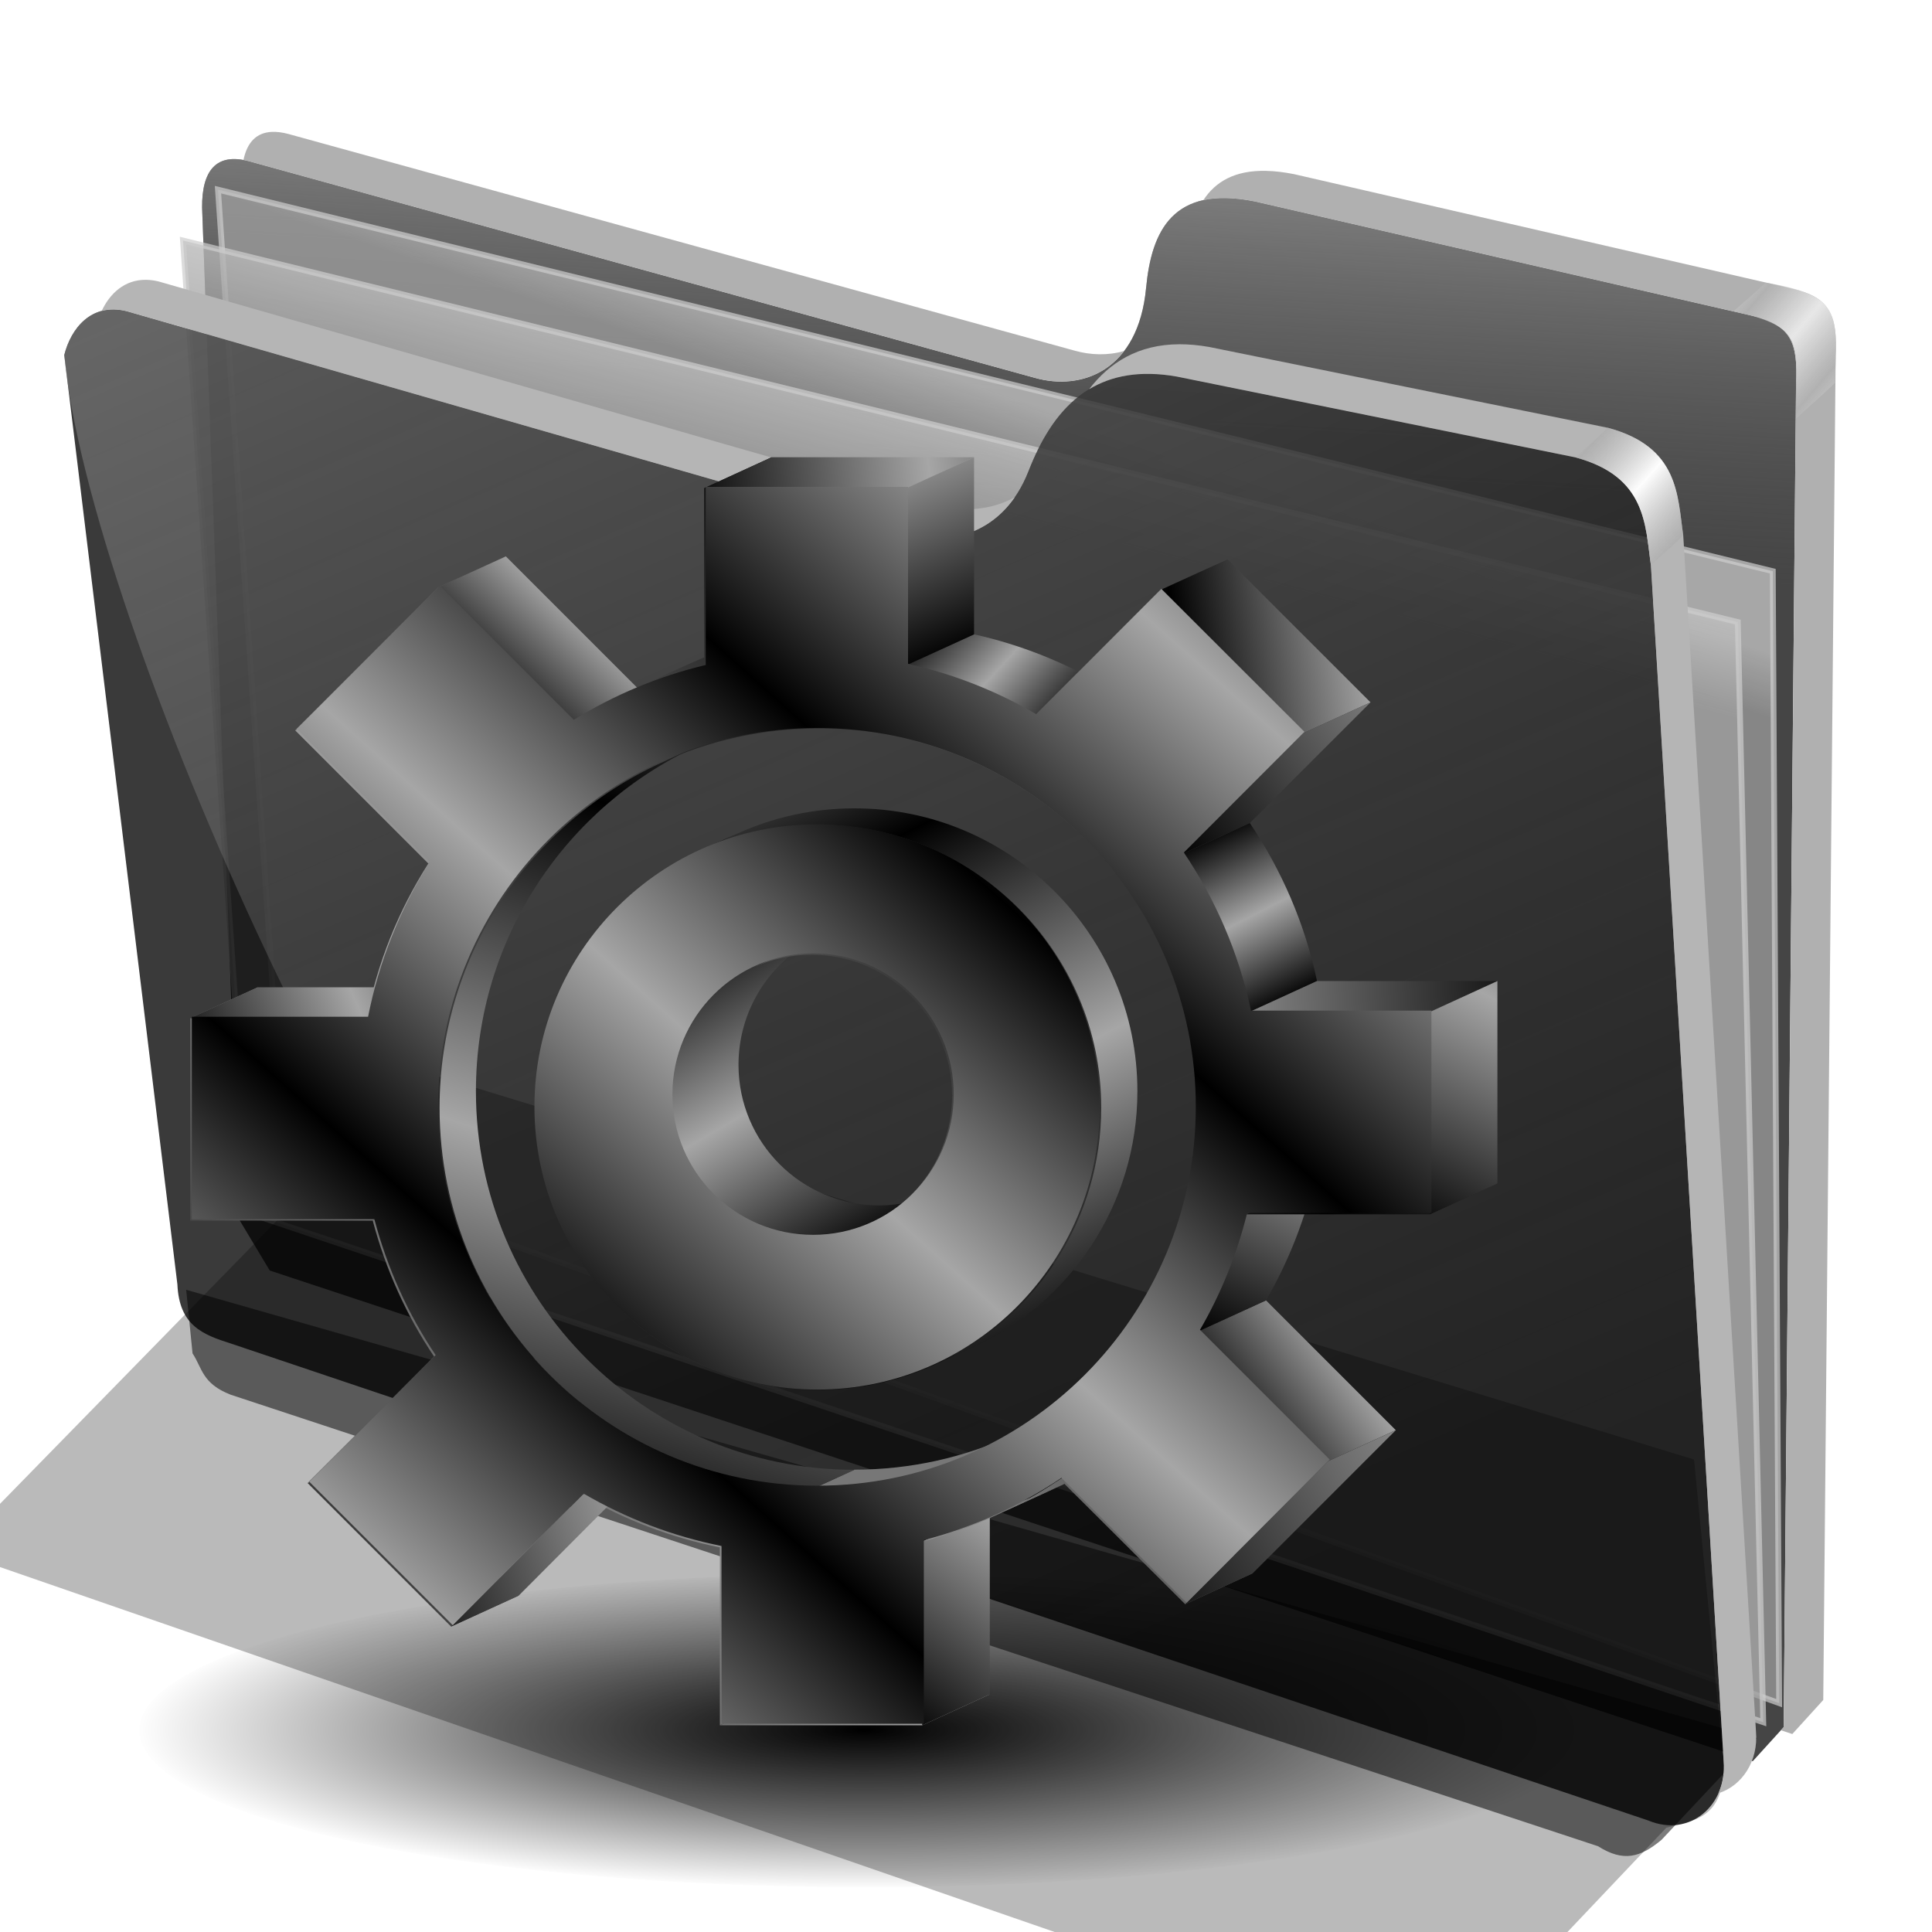 <?xml version="1.0" encoding="UTF-8" standalone="no"?>
<!-- Created with Inkscape (http://www.inkscape.org/) -->

<svg
   xmlns:dc="http://purl.org/dc/elements/1.1/"
   xmlns:cc="http://creativecommons.org/ns#"
   xmlns:rdf="http://www.w3.org/1999/02/22-rdf-syntax-ns#"
   xmlns:svg="http://www.w3.org/2000/svg"
   xmlns="http://www.w3.org/2000/svg"
   xmlns:xlink="http://www.w3.org/1999/xlink"
   xmlns:sodipodi="http://sodipodi.sourceforge.net/DTD/sodipodi-0.dtd"
   xmlns:inkscape="http://www.inkscape.org/namespaces/inkscape"
   id="svg2"
   sodipodi:version="0.32"
   inkscape:version="0.91 r13725"
   width="256"
   height="256"
   sodipodi:docname="folder-system_cleaned.svg"
   inkscape:output_extension="org.inkscape.output.svg.inkscape"
   version="1.1">
  <defs
     id="defs5">
    <linearGradient
       inkscape:collect="always"
       id="linearGradient5462">
      <stop
         id="stop5464"
         stop-color="#000000"
         stop-opacity="1" />
      <stop
         offset="1"
         id="stop5466"
         stop-color="#000000"
         stop-opacity="0" />
    </linearGradient>
    <linearGradient
       id="linearGradient2978">
      <stop
         id="stop2980"
         stop-color="#a6a6a6"
         stop-opacity="1" />
      <stop
         offset="1"
         id="stop2982"
         stop-color="black"
         stop-opacity="1" />
    </linearGradient>
    <linearGradient
       inkscape:collect="always"
       xlink:href="#linearGradient2978"
       id="linearGradient5364"
       gradientUnits="userSpaceOnUse"
       spreadMethod="reflect"
       x1="39.02"
       y1="70.05"
       x2="75.31"
       y2="43.836" />
    <linearGradient
       inkscape:collect="always"
       xlink:href="#linearGradient2978"
       id="linearGradient5388"
       gradientUnits="userSpaceOnUse"
       spreadMethod="reflect"
       x1="45.28"
       y1="96.41"
       x2="25.498"
       y2="102.83" />
    <linearGradient
       inkscape:collect="always"
       xlink:href="#linearGradient2978"
       id="linearGradient5394"
       gradientUnits="userSpaceOnUse"
       spreadMethod="reflect"
       x1="74.38"
       y1="97.82"
       x2="63.798"
       y2="111.39" />
    <linearGradient
       inkscape:collect="always"
       xlink:href="#linearGradient2978"
       id="linearGradient5402"
       gradientUnits="userSpaceOnUse"
       spreadMethod="reflect"
       x1="96.39"
       y1="81.82"
       x2="87.74"
       y2="88.32" />
    <linearGradient
       inkscape:collect="always"
       xlink:href="#linearGradient2978"
       id="linearGradient5404"
       gradientUnits="userSpaceOnUse"
       spreadMethod="reflect"
       x1="96.55"
       y1="67.25"
       x2="88.86"
       y2="82.943" />
    <linearGradient
       inkscape:collect="always"
       xlink:href="#linearGradient2978"
       id="linearGradient5410"
       gradientUnits="userSpaceOnUse"
       spreadMethod="reflect"
       x1="69.1"
       y1="34.47"
       x2="74.23"
       y2="39.23" />
    <linearGradient
       inkscape:collect="always"
       xlink:href="#linearGradient2978"
       id="linearGradient5416"
       gradientUnits="userSpaceOnUse"
       spreadMethod="reflect"
       x1="50.46"
       y1="66.48"
       x2="43.612"
       y2="54.681" />
    <linearGradient
       inkscape:collect="always"
       xlink:href="#linearGradient2978"
       id="linearGradient5420"
       gradientUnits="userSpaceOnUse"
       spreadMethod="reflect"
       x1="66.748"
       y1="20.471"
       x2="48.22"
       y2="22.612" />
    <linearGradient
       inkscape:collect="always"
       xlink:href="#linearGradient2978"
       id="linearGradient5422"
       gradientUnits="userSpaceOnUse"
       spreadMethod="reflect"
       x1="68.916"
       y1="12.884"
       x2="75.13"
       y2="27.76" />
    <linearGradient
       inkscape:collect="always"
       xlink:href="#linearGradient2978"
       id="linearGradient5424"
       gradientUnits="userSpaceOnUse"
       spreadMethod="reflect"
       x1="99.59"
       y1="31.76"
       x2="85.7"
       y2="33.992" />
    <linearGradient
       inkscape:collect="always"
       xlink:href="#linearGradient2978"
       id="linearGradient5426"
       gradientUnits="userSpaceOnUse"
       spreadMethod="reflect"
       x1="106.94"
       y1="32.934"
       x2="85.88"
       y2="47.27" />
    <linearGradient
       inkscape:collect="always"
       xlink:href="#linearGradient2978"
       id="linearGradient5428"
       gradientUnits="userSpaceOnUse"
       spreadMethod="reflect"
       x1="88.6"
       y1="51.45"
       x2="85.41"
       y2="45.19" />
    <linearGradient
       inkscape:collect="always"
       xlink:href="#linearGradient2978"
       id="linearGradient5430"
       gradientUnits="userSpaceOnUse"
       spreadMethod="reflect"
       x1="84.18"
       y1="55.784"
       x2="113.51"
       y2="54.49" />
    <linearGradient
       inkscape:collect="always"
       xlink:href="#linearGradient2978"
       id="linearGradient5432"
       gradientUnits="userSpaceOnUse"
       spreadMethod="reflect"
       x1="112.5"
       y1="58.7"
       x2="103.49"
       y2="74.72" />
    <linearGradient
       inkscape:collect="always"
       xlink:href="#linearGradient2978"
       id="linearGradient5434"
       gradientUnits="userSpaceOnUse"
       spreadMethod="reflect"
       x1="107.93"
       y1="88.21"
       x2="80.82"
       y2="103.17" />
    <linearGradient
       inkscape:collect="always"
       xlink:href="#linearGradient2978"
       id="linearGradient5436"
       gradientUnits="userSpaceOnUse"
       spreadMethod="reflect"
       x1="22.17"
       y1="54.632"
       x2="8.456"
       y2="60.52" />
    <linearGradient
       inkscape:collect="always"
       xlink:href="#linearGradient2978"
       id="linearGradient5438"
       gradientUnits="userSpaceOnUse"
       spreadMethod="reflect"
       x1="39.645"
       y1="27.532"
       x2="33.12"
       y2="34.541" />
    <linearGradient
       inkscape:collect="always"
       xlink:href="#linearGradient2978"
       id="linearGradient5442"
       gradientUnits="userSpaceOnUse"
       spreadMethod="reflect"
       x1="30.918"
       y1="78.872"
       x2="15.487"
       y2="46.932" />
    <linearGradient
       inkscape:collect="always"
       xlink:href="#linearGradient2978"
       id="linearGradient5444"
       gradientUnits="userSpaceOnUse"
       spreadMethod="reflect"
       x1="56.41"
       y1="129.39"
       x2="74.21"
       y2="74.954" />
    <linearGradient
       inkscape:collect="always"
       xlink:href="#linearGradient2978"
       id="linearGradient5446"
       gradientUnits="userSpaceOnUse"
       spreadMethod="reflect"
       x1="67.54"
       y1="60.65"
       x2="71.866"
       y2="81.7" />
    <linearGradient
       inkscape:collect="always"
       xlink:href="#linearGradient2978"
       id="linearGradient5448"
       gradientUnits="userSpaceOnUse"
       spreadMethod="reflect"
       x1="160.84"
       y1="118.27"
       x2="140.95"
       y2="78.84" />
    <linearGradient
       inkscape:collect="always"
       xlink:href="#linearGradient2978"
       id="linearGradient5450"
       gradientUnits="userSpaceOnUse"
       gradientTransform="translate(-2.648,2.943)"
       spreadMethod="reflect"
       x1="120.15"
       y1="130.96"
       x2="86.46"
       y2="168.63" />
    <radialGradient
       inkscape:collect="always"
       xlink:href="#linearGradient5462"
       id="radialGradient5460"
       cx="131.97"
       cy="226.43"
       fx="131.97"
       fy="226.43"
       r="96.24"
       gradientTransform="matrix(1,0,0,0.272,0,164.759)"
       gradientUnits="userSpaceOnUse" />
    <linearGradient
       inkscape:collect="always"
       id="linearGradient4167">
      <stop
         id="stop4169"
         stop-color="#adadad"
         stop-opacity="0.624" />
      <stop
         offset="1"
         id="stop4171"
         stop-color="#ffffff"
         stop-opacity="0.973" />
    </linearGradient>
    <linearGradient
       id="linearGradient4223"
       inkscape:collect="always">
      <stop
         id="stop4225"
         stop-color="#bebebe"
         stop-opacity="0.803" />
      <stop
         id="stop4227"
         offset="1"
         stop-color="#9f9f9f"
         stop-opacity="0.732" />
    </linearGradient>
    <linearGradient
       id="linearGradient4211"
       inkscape:collect="always">
      <stop
         id="stop4213"
         stop-color="#9f9f9f"
         stop-opacity="0.634" />
      <stop
         id="stop4215"
         offset="1"
         stop-color="#696969"
         stop-opacity="0" />
    </linearGradient>
    <linearGradient
       id="linearGradient4171"
       inkscape:collect="always">
      <stop
         id="stop4173"
         stop-color="#b2b2b2"
         stop-opacity="0.624" />
      <stop
         id="stop4175"
         offset="1"
         stop-color="#ffffff"
         stop-opacity="0.698" />
    </linearGradient>
    <linearGradient
       id="linearGradient4142"
       inkscape:collect="always">
      <stop
         id="stop4144"
         stop-color="#909090"
         stop-opacity="0.519" />
      <stop
         id="stop4146"
         offset="1"
         stop-color="#696969"
         stop-opacity="0" />
    </linearGradient>
    <linearGradient
       gradientUnits="userSpaceOnUse"
       y2="324.36"
       x2="278.75"
       y1="63.25"
       x1="165.74"
       id="linearGradient4148"
       xlink:href="#linearGradient4142"
       inkscape:collect="always" />
    <filter
       height="1.1"
       y="-0.05"
       width="1.056"
       x="-0.028"
       id="filter4160"
       inkscape:collect="always"
       color-interpolation-filters="sRGB">
      <feGaussianBlur
         id="feGaussianBlur4162"
         inkscape:collect="always"
         stdDeviation="3.563" />
    </filter>
    <linearGradient
       spreadMethod="reflect"
       gradientUnits="userSpaceOnUse"
       y2="114.16"
       x2="387.93"
       y1="106.85"
       x1="379.78"
       id="linearGradient4177"
       xlink:href="#linearGradient4167"
       inkscape:collect="always" />
    <linearGradient
       gradientTransform="translate(26.809,-26.383)"
       y2="114.16"
       x2="387.93"
       y1="108.46"
       x1="381.27"
       spreadMethod="reflect"
       gradientUnits="userSpaceOnUse"
       id="linearGradient4207"
       xlink:href="#linearGradient4171"
       inkscape:collect="always" />
    <linearGradient
       gradientUnits="userSpaceOnUse"
       y2="125.1"
       x2="281.1"
       y1="61.711"
       x1="284.7"
       id="linearGradient4217"
       xlink:href="#linearGradient4211"
       inkscape:collect="always" />
    <linearGradient
       gradientUnits="userSpaceOnUse"
       y2="103.09"
       x2="255.7"
       y1="93.26"
       x1="259.02"
       id="linearGradient4229"
       xlink:href="#linearGradient4223"
       inkscape:collect="always" />
    <linearGradient
       gradientUnits="userSpaceOnUse"
       y2="117.29"
       x2="258.99"
       y1="102.54"
       x1="262.84"
       id="linearGradient4237"
       xlink:href="#linearGradient4223"
       inkscape:collect="always" />
    <filter
       height="1.136"
       y="-0.068"
       width="1.049"
       x="-0.024"
       id="filter4257"
       inkscape:collect="always"
       color-interpolation-filters="sRGB">
      <feGaussianBlur
         id="feGaussianBlur4259"
         stdDeviation="2.754"
         inkscape:collect="always" />
    </filter>
    <linearGradient
       inkscape:collect="always"
       xlink:href="#linearGradient2978"
       id="linearGradient4248"
       gradientUnits="userSpaceOnUse"
       spreadMethod="reflect"
       x1="39.02"
       y1="70.05"
       x2="75.31"
       y2="43.836" />
    <linearGradient
       inkscape:collect="always"
       xlink:href="#linearGradient2978"
       id="linearGradient4250"
       gradientUnits="userSpaceOnUse"
       spreadMethod="reflect"
       x1="39.02"
       y1="70.05"
       x2="75.31"
       y2="43.836" />
    <linearGradient
       inkscape:collect="always"
       xlink:href="#linearGradient2978"
       id="linearGradient4252"
       gradientUnits="userSpaceOnUse"
       spreadMethod="reflect"
       x1="39.02"
       y1="70.05"
       x2="75.31"
       y2="43.836" />
    <linearGradient
       inkscape:collect="always"
       xlink:href="#linearGradient2978"
       id="linearGradient4254"
       gradientUnits="userSpaceOnUse"
       spreadMethod="reflect"
       x1="39.02"
       y1="70.05"
       x2="75.31"
       y2="43.836" />
    <linearGradient
       inkscape:collect="always"
       xlink:href="#linearGradient2978"
       id="linearGradient4256"
       gradientUnits="userSpaceOnUse"
       spreadMethod="reflect"
       x1="39.02"
       y1="70.05"
       x2="75.31"
       y2="43.836" />
    <linearGradient
       inkscape:collect="always"
       xlink:href="#linearGradient2978"
       id="linearGradient4258"
       gradientUnits="userSpaceOnUse"
       spreadMethod="reflect"
       x1="39.02"
       y1="70.05"
       x2="75.31"
       y2="43.836" />
    <linearGradient
       inkscape:collect="always"
       xlink:href="#linearGradient2978"
       id="linearGradient4260"
       gradientUnits="userSpaceOnUse"
       spreadMethod="reflect"
       x1="39.02"
       y1="70.05"
       x2="75.31"
       y2="43.836" />
    <linearGradient
       inkscape:collect="always"
       xlink:href="#linearGradient2978"
       id="linearGradient4262"
       gradientUnits="userSpaceOnUse"
       spreadMethod="reflect"
       x1="39.02"
       y1="70.05"
       x2="75.31"
       y2="43.836" />
    <linearGradient
       inkscape:collect="always"
       xlink:href="#linearGradient2978"
       id="linearGradient4264"
       gradientUnits="userSpaceOnUse"
       spreadMethod="reflect"
       x1="39.02"
       y1="70.05"
       x2="75.31"
       y2="43.836" />
    <linearGradient
       inkscape:collect="always"
       xlink:href="#linearGradient2978"
       id="linearGradient4266"
       gradientUnits="userSpaceOnUse"
       spreadMethod="reflect"
       x1="39.02"
       y1="70.05"
       x2="75.31"
       y2="43.836" />
    <linearGradient
       inkscape:collect="always"
       xlink:href="#linearGradient2978"
       id="linearGradient4268"
       gradientUnits="userSpaceOnUse"
       spreadMethod="reflect"
       x1="39.02"
       y1="70.05"
       x2="75.31"
       y2="43.836" />
    <linearGradient
       inkscape:collect="always"
       xlink:href="#linearGradient2978"
       id="linearGradient4270"
       gradientUnits="userSpaceOnUse"
       spreadMethod="reflect"
       x1="39.02"
       y1="70.05"
       x2="75.31"
       y2="43.836" />
    <linearGradient
       inkscape:collect="always"
       xlink:href="#linearGradient2978"
       id="linearGradient4272"
       gradientUnits="userSpaceOnUse"
       spreadMethod="reflect"
       x1="39.02"
       y1="70.05"
       x2="75.31"
       y2="43.836" />
    <linearGradient
       inkscape:collect="always"
       xlink:href="#linearGradient2978"
       id="linearGradient4274"
       gradientUnits="userSpaceOnUse"
       spreadMethod="reflect"
       x1="39.02"
       y1="70.05"
       x2="75.31"
       y2="43.836" />
    <linearGradient
       inkscape:collect="always"
       xlink:href="#linearGradient2978"
       id="linearGradient4276"
       gradientUnits="userSpaceOnUse"
       spreadMethod="reflect"
       x1="39.02"
       y1="70.05"
       x2="75.31"
       y2="43.836" />
    <linearGradient
       inkscape:collect="always"
       xlink:href="#linearGradient2978"
       id="linearGradient4278"
       gradientUnits="userSpaceOnUse"
       spreadMethod="reflect"
       x1="39.02"
       y1="70.05"
       x2="75.31"
       y2="43.836" />
    <linearGradient
       inkscape:collect="always"
       xlink:href="#linearGradient2978"
       id="linearGradient4280"
       gradientUnits="userSpaceOnUse"
       spreadMethod="reflect"
       x1="39.02"
       y1="70.05"
       x2="75.31"
       y2="43.836" />
    <linearGradient
       inkscape:collect="always"
       xlink:href="#linearGradient2978"
       id="linearGradient4282"
       gradientUnits="userSpaceOnUse"
       spreadMethod="reflect"
       x1="39.02"
       y1="70.05"
       x2="75.31"
       y2="43.836" />
    <linearGradient
       inkscape:collect="always"
       xlink:href="#linearGradient2978"
       id="linearGradient4284"
       gradientUnits="userSpaceOnUse"
       spreadMethod="reflect"
       x1="39.02"
       y1="70.05"
       x2="75.31"
       y2="43.836" />
    <linearGradient
       inkscape:collect="always"
       xlink:href="#linearGradient2978"
       id="linearGradient4286"
       gradientUnits="userSpaceOnUse"
       spreadMethod="reflect"
       x1="39.02"
       y1="70.05"
       x2="75.31"
       y2="43.836" />
    <linearGradient
       inkscape:collect="always"
       xlink:href="#linearGradient2978"
       id="linearGradient4288"
       gradientUnits="userSpaceOnUse"
       spreadMethod="reflect"
       x1="39.02"
       y1="70.05"
       x2="75.31"
       y2="43.836" />
    <linearGradient
       inkscape:collect="always"
       xlink:href="#linearGradient2978"
       id="linearGradient4290"
       gradientUnits="userSpaceOnUse"
       spreadMethod="reflect"
       x1="39.02"
       y1="70.05"
       x2="75.31"
       y2="43.836" />
  </defs>
  <sodipodi:namedview
     inkscape:window-height="1056"
     inkscape:window-width="1920"
     inkscape:pageshadow="2"
     inkscape:pageopacity="0.0"
     guidetolerance="10.0"
     gridtolerance="10.0"
     objecttolerance="10.0"
     borderopacity="1.0"
     bordercolor="#666666"
     pagecolor="#ffffff"
     id="base"
     inkscape:zoom="3.5351562"
     inkscape:cx="128"
     inkscape:cy="128.28287"
     inkscape:window-x="0"
     inkscape:window-y="0"
     inkscape:current-layer="svg2"
     width="256"
     height="256"
     showgrid="false"
     inkscape:window-maximized="1" />
  <g
     transform="matrix(0.771,0,0,0.771,-81.079,-24.416)"
     id="g4261">
    <path
       d="m 137.158,253.333 1.093,10.929 c 1.695,2.564 1.625,5.182 6.557,7.104 l 234.99,77.596 c 4.362,2.76 7.274,1.936 10.911,-1.093 l 16.393,-17.486 z"
       id="path4239"
       inkscape:connector-curvature="0"
       sodipodi:nodetypes="ccccccc"
       stroke-opacity="1"
       fill="#000000"
       filter="url(#filter4257)"
       fill-rule="evenodd"
       stroke="none"
       stroke-linejoin="miter"
       fill-opacity="0.514"
       stroke-linecap="butt"
       stroke-width="1" />
    <path
       d="M 146.277,241.277 139.894,67.34 c -0.054,-6.438 2.499,-9.417 7.979,-7.979 l 135.106,37.234 c 8.126,2.326 17.809,-1.267 19.149,-15.426 0.936,-9.894 4.671,-17.67 18.617,-14.894 l 85.638,19.681 c 6.411,1.511 7.818,4.448 7.447,11.702 l -2.128,230.851 -5.319,5.851 -254.867,-84.342 z"
       id="path4198"
       inkscape:connector-curvature="0"
       sodipodi:nodetypes="ccccsccccccc"
       stroke-opacity="1"
       fill="#000000"
       fill-rule="evenodd"
       stroke="none"
       stroke-linejoin="miter"
       fill-opacity="0.73"
       stroke-linecap="butt"
       stroke-width="1" />
    <path
       sodipodi:nodetypes="ccccsccccccc"
       inkscape:connector-curvature="0"
       id="path4209"
       d="M 146.277,241.277 139.894,67.34 c -0.054,-6.438 2.499,-9.417 7.979,-7.979 l 135.106,37.234 c 8.126,2.326 17.809,-1.267 19.149,-15.426 0.936,-9.894 4.671,-17.67 18.617,-14.894 l 85.638,19.681 c 6.411,1.511 7.818,4.448 7.447,11.702 l -2.128,230.851 -5.319,5.851 -254.867,-84.342 z"
       stroke-opacity="1"
       fill="url(#linearGradient4217)"
       fill-rule="evenodd"
       stroke="none"
       stroke-linejoin="miter"
       fill-opacity="1"
       stroke-linecap="butt"
       stroke-width="1" />
    <path
       inkscape:connector-curvature="0"
       id="path4221"
       d="m 142.623,64.262 267.213,65.574 1.093,194.536 -256.831,-92.896 z"
       sodipodi:nodetypes="ccccc"
       stroke-opacity="0.705"
       fill="url(#linearGradient4229)"
       fill-rule="evenodd"
       stroke="#cecece"
       stroke-linejoin="miter"
       fill-opacity="1"
       stroke-linecap="butt"
       stroke-width="1" />
    <path
       d="m 136.612,73.005 267.213,65.574 4.372,189.071 -260.109,-87.432 z"
       id="path4219"
       inkscape:connector-curvature="0"
       stroke-opacity="0.705"
       fill="url(#linearGradient4237)"
       fill-rule="evenodd"
       stroke="#cecece"
       stroke-linejoin="miter"
       fill-opacity="1"
       stroke-linecap="butt"
       stroke-width="1" />
    <path
       d="m 116.204,92.685 c 1.132,-4.541 4.635,-9.034 10.687,-7.545 L 261.111,123.704 c 6.481,1.636 16.363,0.332 20.833,-11.111 4.009,-10.262 10.874,-18.78 25.463,-16.204 l 68.519,13.889 c 12.253,3.29 11.967,11.681 12.963,18.519 l 12.5,205.556 c 0.65,7.443 -5.751,13.213 -12.963,10.185 L 144.907,262.593 c -4.922,-1.559 -8.94,-3.097 -9.259,-10.185 z"
       id="path4138"
       inkscape:connector-curvature="0"
       sodipodi:nodetypes="cccscccccccc"
       stroke-opacity="1"
       fill="#000000"
       fill-rule="evenodd"
       stroke="none"
       stroke-linejoin="miter"
       fill-opacity="0.77"
       stroke-linecap="butt"
       stroke-width="1" />
    <path
       sodipodi:nodetypes="cccsccccccc"
       inkscape:connector-curvature="0"
       id="path4140"
       d="m 116.204,92.685 c 1.132,-4.541 4.635,-9.034 10.687,-7.545 L 261.111,123.704 c 6.481,1.636 16.363,0.332 20.833,-11.111 4.009,-10.262 10.874,-18.78 25.463,-16.204 l 68.519,13.889 c 12.253,3.29 11.967,11.681 12.963,18.519 l 12.5,205.556 c 0.65,7.443 -5.751,13.213 -12.963,10.185 L 209.722,283.889 C 173.765,257.83 120.359,138.216 116.204,92.685 Z"
       stroke-opacity="1"
       fill="url(#linearGradient4148)"
       fill-rule="evenodd"
       stroke="none"
       stroke-linejoin="miter"
       fill-opacity="1"
       stroke-linecap="butt"
       stroke-width="1" />
    <path
       d="m 177.778,215.833 -80.556,82.407 255.556,88.426 38.75,-40.871 c 4.635,-1.302 9.968,-1.381 9.861,-10.981 L 396.296,282.5 Z"
       id="path4150"
       inkscape:connector-curvature="0"
       sodipodi:nodetypes="ccccccc"
       stroke-opacity="1"
       fill="#000000"
       filter="url(#filter4160)"
       fill-rule="evenodd"
       stroke="none"
       stroke-linejoin="miter"
       fill-opacity="0.273"
       stroke-linecap="butt"
       stroke-width="1" />
    <path
       inkscape:connector-curvature="0"
       d="m 130.297,79.758 c -3.737,-0.059 -6.271,2.374 -7.662,5.354 1.245,-0.331 2.659,-0.363 4.256,0.029 l 134.221,38.562 c 5.499,1.388 13.442,0.658 18.455,-6.582 -4.306,2.386 -9.166,2.433 -12.9,1.49 L 132.447,80.047 c -0.757,-0.186 -1.473,-0.278 -2.15,-0.289 z m 177.547,11.074 c -7.107,0.029 -11.993,3.152 -15.514,7.738 3.827,-2.318 8.719,-3.304 15.078,-2.182 l 68.518,13.889 c 12.253,3.29 11.967,11.682 12.963,18.52 l 12.5,205.555 c 0.175,2.008 -0.176,3.885 -0.904,5.51 4.096,-1.288 6.901,-5.556 6.461,-10.602 l -12.5,-205.557 c -0.996,-6.838 -0.71,-15.227 -12.963,-18.518 L 312.963,91.297 c -1.824,-0.322 -3.527,-0.471 -5.119,-0.465 z"
       id="path4164"
       stroke-opacity="1"
       fill="#b5b5b5"
       fill-rule="evenodd"
       stroke="none"
       stroke-linejoin="miter"
       fill-opacity="1"
       stroke-linecap="butt"
       stroke-width="1" />
    <path
       id="path4169"
       d="m 375.926,110.277 c 12.253,3.29 11.967,11.682 12.963,18.52 2.184,-2.058 3.134,-2.713 5.557,-5.094 -0.996,-6.838 -0.71,-15.227 -12.963,-18.518 -2.398,2.288 -2.992,2.799 -5.557,5.092 z"
       inkscape:connector-curvature="0"
       sodipodi:nodetypes="ccccc"
       stroke-opacity="1"
       fill="url(#linearGradient4177)"
       fill-rule="evenodd"
       stroke="none"
       stroke-linejoin="miter"
       fill-opacity="1"
       stroke-linecap="butt"
       stroke-width="1" />
    <path
       inkscape:connector-curvature="0"
       d="m 151.904,54.332 c -2.674,0.112 -4.278,1.802 -4.9,4.838 0.282,0.052 0.57,0.113 0.869,0.191 l 135.105,37.234 c 5.412,1.549 11.51,0.467 15.379,-4.605 -2.772,0.802 -5.762,0.728 -8.57,-0.076 L 154.682,54.682 c -1.027,-0.27 -1.954,-0.384 -2.777,-0.35 z m 170.883,6.701 c -5.399,-0.127 -8.737,1.853 -10.814,5.035 2.347,-0.519 5.228,-0.496 8.771,0.209 l 85.639,19.68 c 6.411,1.511 7.818,4.449 7.447,11.703 l -2.129,230.85 -0.475,0.521 1.965,0.65 5.318,-5.852 2.129,-230.852 c 0.371,-7.255 -1.036,-10.19 -7.447,-11.701 L 327.553,61.596 c -1.743,-0.347 -3.327,-0.529 -4.766,-0.562 z"
       id="path4200"
       stroke-opacity="1"
       fill="#b0b0b0"
       fill-rule="evenodd"
       stroke="none"
       stroke-linejoin="miter"
       fill-opacity="1"
       stroke-linecap="butt"
       stroke-width="1" />
    <path
       sodipodi:nodetypes="ccccc"
       inkscape:connector-curvature="0"
       d="m 403.124,85.141 c 12.402,2.867 10.717,4.984 10.703,18.468 2.184,-2.058 4.251,-3.752 6.674,-6.133 0.485,-12.137 1.005,-14.994 -11.898,-17.245 -2.398,2.288 -2.914,2.617 -5.479,4.91 z"
       id="path4205"
       stroke-opacity="1"
       fill="url(#linearGradient4207)"
       fill-rule="evenodd"
       stroke="none"
       stroke-linejoin="miter"
       fill-opacity="1"
       stroke-linecap="butt"
       stroke-width="1" />
  </g>
  <g
     id="g5468"
     transform="matrix(0.807,0,0,0.807,11.771,47.275)">
    <ellipse
       transform="matrix(1.243,0,0,1,-36.738,-0.883)"
       id="path5452"
       style="fill:url(#radialGradient5460);fill-opacity:1;stroke:none"
       cx="131.972"
       cy="226.428"
       rx="95.779"
       ry="25.747" />
    <g
       transform="translate(1.177,-4.708)"
       id="g5316">
      <g
         id="g2808"
         transform="matrix(2.179,0,0,2.179,-7.747,-13.317)"
         style="fill:url(#linearGradient5364);fill-opacity:1;stroke:none">
        <path
           d="m 54.469,15.844 0,13.438 -5.092,2.331 0,-13.438 5.092,-2.331 z"
           id="path2810"
           inkscape:connector-curvature="0"
           style="fill:url(#linearGradient4248);fill-opacity:1" />
        <path
           d="m 54.469,29.281 c -2.169,0.515 -4.255,1.237 -6.239,2.145 l -5.092,2.331 c 1.984,-0.908 4.07,-1.63 6.239,-2.145 L 54.469,29.281 Z"
           id="path2812"
           inkscape:connector-curvature="0"
           style="fill:url(#linearGradient4250);fill-opacity:1" />
        <path
           d="m 48.229,31.426 c -1.277,0.585 -2.511,1.246 -3.698,1.98 l -5.092,2.331 c 1.187,-0.733 2.421,-1.395 3.698,-1.98 l 5.092,-2.331 z"
           id="path2814"
           inkscape:connector-curvature="0"
           style="fill:url(#linearGradient4252);fill-opacity:1" />
        <path
           d="M 34.438,23.312 23.656,34.094 18.565,36.425 29.346,25.644 34.438,23.312 Z"
           id="path2818"
           inkscape:connector-curvature="0"
           style="fill:url(#linearGradient4254);fill-opacity:1" />
        <path
           d="M 23.656,34.094 33.688,44.125 28.596,46.456 18.565,36.425 23.656,34.094 Z"
           id="path2820"
           inkscape:connector-curvature="0"
           style="fill:url(#linearGradient4256);fill-opacity:1" />
        <path
           d="m 33.688,44.125 c -2.228,3.5 -3.825,7.446 -4.656,11.656 l -5.092,2.331 c 0.831,-4.211 2.428,-8.156 4.656,-11.656 L 33.688,44.125 Z"
           id="path2822"
           inkscape:connector-curvature="0"
           style="fill:url(#linearGradient4258);fill-opacity:1" />
        <path
           d="m 15.75,55.781 0,15.25 -5.092,2.331 0,-15.25 L 15.75,55.781 Z"
           id="path2826"
           inkscape:connector-curvature="0"
           style="fill:url(#linearGradient4260);fill-opacity:1" />
        <path
           d="m 15.75,71.031 13.75,0 -5.092,2.331 -13.75,0 L 15.75,71.031 Z"
           id="path2828"
           inkscape:connector-curvature="0"
           style="fill:url(#linearGradient4262);fill-opacity:1" />
        <path
           d="m 29.5,71.031 c 0.976,3.698 2.546,7.159 4.625,10.25 l -5.092,2.331 c -2.079,-3.091 -3.649,-6.552 -4.625,-10.25 L 29.5,71.031 Z"
           id="path2830"
           inkscape:connector-curvature="0"
           style="fill:url(#linearGradient4264);fill-opacity:1" />
        <path
           d="m 34.125,81.281 -9.531,9.531 -5.092,2.331 9.531,-9.531 L 34.125,81.281 Z"
           id="path2832"
           inkscape:connector-curvature="0"
           style="fill:url(#linearGradient4266);fill-opacity:1" />
        <path
           d="m 24.594,90.812 10.812,10.812 -5.092,2.331 -10.812,-10.812 5.092,-2.331 z"
           id="path2834"
           inkscape:connector-curvature="0"
           style="fill:url(#linearGradient4268);fill-opacity:1" />
        <path
           d="m 45.281,91.719 c 3.17,1.846 6.661,3.196 10.375,3.938 l -5.092,2.331 c -3.714,-0.742 -7.205,-2.092 -10.375,-3.938 L 45.281,91.719 Z"
           id="path2838"
           inkscape:connector-curvature="0"
           style="fill:url(#linearGradient4270);fill-opacity:1" />
        <path
           d="m 35.406,101.625 9.875,-9.906 -5.092,2.331 -9.875,9.906 5.092,-2.331 z"
           id="path2836"
           inkscape:connector-curvature="0"
           style="fill:url(#linearGradient5388);fill-opacity:1" />
        <path
           d="m 55.656,95.656 0,13.406 -5.092,2.331 0,-13.406 5.092,-2.331 z"
           id="path2840"
           inkscape:connector-curvature="0"
           style="fill:url(#linearGradient4272);fill-opacity:1" />
        <path
           d="m 55.656,109.062 15.25,0 -5.092,2.331 -15.25,0 5.092,-2.331 z"
           id="path2842"
           inkscape:connector-curvature="0"
           style="fill:url(#linearGradient4274);fill-opacity:1" />
        <path
           d="m 70.906,109.062 0,-13.844 -5.092,2.331 0,13.844 5.092,-2.331 z"
           id="path2844"
           inkscape:connector-curvature="0"
           style="fill:url(#linearGradient5394);fill-opacity:1" />
        <path
           d="m 70.906,95.219 c 1.912,-0.497 3.757,-1.158 5.522,-1.966 l -5.092,2.331 c -1.765,0.808 -3.61,1.469 -5.522,1.966 L 70.906,95.219 Z"
           id="path2846"
           inkscape:connector-curvature="0"
           style="fill:url(#linearGradient4276);fill-opacity:1" />
        <path
           d="m 76.428,93.253 c 1.697,-0.777 3.319,-1.69 4.853,-2.722 l -5.092,2.331 c -1.534,1.032 -3.156,1.945 -4.853,2.722 l 5.092,-2.331 z"
           id="path2848"
           inkscape:connector-curvature="0"
           style="fill:url(#linearGradient4278);fill-opacity:1" />
        <path
           d="m 81.281,90.531 9.438,9.406 -5.092,2.331 -9.438,-9.406 5.092,-2.331 z"
           id="path2850"
           inkscape:connector-curvature="0"
           style="fill:url(#linearGradient4280);fill-opacity:1" />
        <path
           d="m 101.5,89.156 -9.781,-9.781 -5.092,2.331 9.781,9.781 L 101.5,89.156 Z"
           id="path2854"
           inkscape:connector-curvature="0"
           style="fill:url(#linearGradient5402);fill-opacity:1" />
        <path
           d="m 91.719,79.375 c 1.583,-2.723 2.779,-5.681 3.562,-8.812 l -5.092,2.331 c -0.783,3.132 -1.979,6.09 -3.562,8.812 L 91.719,79.375 Z"
           id="path2856"
           inkscape:connector-curvature="0"
           style="fill:url(#linearGradient5404);fill-opacity:1" />
        <path
           d="m 95.281,70.562 13.875,0 -5.092,2.331 -13.875,0 5.092,-2.331 z"
           id="path2858"
           inkscape:connector-curvature="0"
           style="fill:url(#linearGradient4282);fill-opacity:1" />
        <path
           d="m 88.812,23.531 -9.438,9.438 -5.092,2.331 9.438,-9.438 5.092,-2.331 z"
           id="path2870"
           inkscape:connector-curvature="0"
           style="fill:url(#linearGradient4284);fill-opacity:1" />
        <path
           d="M 79.375,32.969 C 76.414,31.247 73.16,29.951 69.719,29.188 l -5.092,2.331 c 3.442,0.764 6.695,2.059 9.656,3.781 L 79.375,32.969 Z"
           id="path2872"
           inkscape:connector-curvature="0"
           style="fill:url(#linearGradient5410);fill-opacity:1" />
        <path
           d="m 62.562,51 c 5.855,0 10.594,4.77 10.594,10.625 l -5.092,2.331 c 0,-5.855 -4.739,-10.625 -10.594,-10.625 L 62.562,51 Z"
           id="path2878"
           inkscape:connector-curvature="0"
           style="fill:url(#linearGradient4286);fill-opacity:1" />
        <path
           d="m 73.156,61.625 c 10e-7,4.281 -2.534,7.965 -6.185,9.637 l -5.092,2.331 c 3.651,-1.672 6.185,-5.356 6.185,-9.637 L 73.156,61.625 Z"
           id="path2880"
           inkscape:connector-curvature="0"
           style="fill:url(#linearGradient4288);fill-opacity:1" />
        <path
           d="m 57.5,52.281 -4.406,2 c -3.661,1.676 -6.219,5.399 -6.219,9.688 -10e-7,5.855 4.739,10.594 10.594,10.594 1.574,-4e-6 3.064,-0.354 4.406,-0.969 L 66.969,71.25 c -1.342,0.615 -2.832,0.969 -4.406,0.969 -5.855,-2e-6 -10.594,-4.739 -10.594,-10.594 0,-4.02 2.235,-7.54 5.531,-9.344 z"
           id="path2882"
           inkscape:connector-curvature="0"
           style="fill:url(#linearGradient5416);fill-opacity:1" />
        <path
           d="M 58.173,51.954 C 59.51,51.341 60.996,51 62.562,51 l -5.092,2.331 c -1.566,0 -3.053,0.341 -4.39,0.954 l 5.092,-2.331 z"
           id="path2888"
           inkscape:connector-curvature="0"
           style="fill:url(#linearGradient4290);fill-opacity:1" />
        <path
           d="m 69.719,15.844 -15.25,0 -5.092,2.331 15.25,0 5.092,-2.331 z"
           id="path2876"
           inkscape:connector-curvature="0"
           style="fill:url(#linearGradient5420);fill-opacity:1" />
        <path
           d="m 69.719,29.188 0,-13.344 -5.092,2.331 0,13.344 5.092,-2.331 z"
           id="path2874"
           inkscape:connector-curvature="0"
           style="fill:url(#linearGradient5422);fill-opacity:1" />
        <path
           d="M 99.594,34.312 88.812,23.531 83.721,25.862 94.502,36.644 99.594,34.312 Z"
           id="path2868"
           inkscape:connector-curvature="0"
           style="fill:url(#linearGradient5424);fill-opacity:1" />
        <path
           d="m 90.5,43.406 9.094,-9.094 -5.092,2.331 -9.094,9.094 L 90.5,43.406 Z"
           id="path2866"
           inkscape:connector-curvature="0"
           style="fill:url(#linearGradient5426);fill-opacity:1" />
        <path
           d="M 95.562,55.312 C 94.648,50.981 92.893,46.959 90.5,43.406 l -5.092,2.331 c 2.393,3.552 4.148,7.575 5.062,11.906 L 95.562,55.312 Z"
           id="path2864"
           inkscape:connector-curvature="0"
           style="fill:url(#linearGradient5428);fill-opacity:1" />
        <path
           d="m 109.156,55.312 -13.594,0 -5.092,2.331 13.594,0 5.092,-2.331 z"
           id="path2862"
           inkscape:connector-curvature="0"
           style="fill:url(#linearGradient5430);fill-opacity:1" />
        <path
           d="m 109.156,70.562 0,-15.25 -5.092,2.331 0,15.25 5.092,-2.331 z"
           id="path2860"
           inkscape:connector-curvature="0"
           style="fill:url(#linearGradient5432);fill-opacity:1" />
        <path
           d="M 90.719,99.938 101.5,89.156 96.408,91.487 85.627,102.269 90.719,99.938 Z"
           id="path2852"
           inkscape:connector-curvature="0"
           style="fill:url(#linearGradient5434);fill-opacity:1" />
        <path
           d="m 29.031,55.781 -13.281,0 -5.092,2.331 13.281,0 5.092,-2.331 z"
           id="path2824"
           inkscape:connector-curvature="0"
           style="fill:url(#linearGradient5436);fill-opacity:1" />
        <path
           d="M 44.531,33.406 34.438,23.312 l -5.092,2.331 10.094,10.094 5.092,-2.331 z"
           id="path2816"
           inkscape:connector-curvature="0"
           style="fill:url(#linearGradient5438);fill-opacity:1" />
      </g>
      <g
         id="g4000"
         transform="matrix(-2.179,0,0,-2.179,244.629,268.738)"
         style="fill:#777777;fill-opacity:1;stroke:none">
        <path
           d="m 57.844,36.062 c -4.238,0 -8.263,0.924 -11.882,2.58 l -2.728,1.249 c 3.619,-1.657 7.643,-2.58 11.882,-2.58 L 57.844,36.062 Z"
           id="path4002"
           inkscape:connector-curvature="0" />
        <path
           d="m 45.969,38.656 -2.75,1.25 c -9.838,4.504 -16.656,14.415 -16.656,25.938 0,15.761 12.802,28.563 28.562,28.562 4.227,0 8.235,-0.91 11.844,-2.562 l 2.719,-1.25 c -3.608,1.652 -7.616,2.562 -11.844,2.562 -15.761,0 -28.562,-12.802 -28.562,-28.562 -1e-6,-11.522 6.849,-21.433 16.688,-25.938 z"
           id="path4004"
           inkscape:connector-curvature="0"
           style="fill:url(#linearGradient5442);fill-opacity:1" />
        <path
           d="m 98.719,68.625 -5.938,2.75 c -21.451,9.821 -36.375,31.494 -36.375,56.625 10e-7,34.342 27.846,62.156 62.188,62.156 l 5.938,-2.719 c -34.342,0 -62.156,-27.814 -62.156,-62.156 10e-7,-25.131 14.893,-46.835 36.344,-56.656 z"
           transform="matrix(-0.459,0,0,-0.459,112.269,123.333)"
           id="path4010"
           inkscape:connector-curvature="0"
           style="fill:url(#linearGradient5444);fill-opacity:1" />
        <path
           d="m 57.844,43.312 c -3.161,0 -6.175,0.701 -8.875,1.938 L 46.25,46.5 c 2.7,-1.236 5.714,-1.938 8.875,-1.938 11.754,10e-7 21.281,9.528 21.281,21.281 10e-7,8.604 -5.123,16.043 -12.469,19.406 L 66.688,84 C 74.034,80.637 79.125,73.197 79.125,64.594 79.125,52.84 69.597,43.313 57.844,43.312 Z"
           id="path4014"
           inkscape:connector-curvature="0"
           style="fill:url(#linearGradient5446);fill-opacity:1" />
        <path
           d="m 124.531,78.844 c -6.864,0 -13.389,1.473 -19.25,4.156 l -5.938,2.719 c 5.861,-2.683 12.386,-4.156 19.25,-4.156 25.611,-8e-6 46.438,20.827 46.438,46.438 0,18.138 -10.463,33.848 -25.656,41.469 l 4.469,-2.031 c 15.993,-7.322 27.125,-23.434 27.125,-42.156 -1e-5,-25.611 -20.827,-46.438 -46.438,-46.438 z"
           transform="matrix(-0.459,0,0,-0.459,112.269,123.333)"
           id="path4018"
           inkscape:connector-curvature="0"
           style="fill:url(#linearGradient5448);fill-opacity:1" />
      </g>
      <path
         d="m 100.113,26.068 0,29.25 c -7.768,1.844 -15.051,4.918 -21.656,9 l -22,-22 -23.5,23.5 21.875,21.844 c -4.856,7.627 -8.345,16.231 -10.156,25.406 l -28.938,0 0,33.25 29.969,0 c 2.126,8.057 5.534,15.577 10.062,22.312 l -20.75,20.781 23.562,23.562 21.5,-21.594 c 6.907,4.021 14.533,6.977 22.625,8.594 l 0,29.188 33.219,0 0,-30.156 c 8.171,-2.122 15.776,-5.631 22.594,-10.219 l 20.562,20.5 23.5,-23.5 -21.312,-21.312 c 3.45,-5.933 6.043,-12.364 7.75,-19.188 l 30.25,0 0,-33.219 -29.625,0 c -1.993,-9.438 -5.818,-18.228 -11.031,-25.969 l 19.812,-19.812 -23.5,-23.469 -20.562,20.562 c -6.452,-3.752 -13.532,-6.586 -21.031,-8.25 l 0,-29.062 -33.219,0 z m 18.312,39.594 c 34.342,3e-6 62.156,27.846 62.156,62.188 0,34.342 -27.814,62.219 -62.156,62.219 -34.342,0 -62.25,-27.877 -62.25,-62.219 -1e-5,-34.342 27.908,-62.188 62.25,-62.188 z m 0,15.812 c -25.611,0 -46.437,20.764 -46.437,46.375 0,25.611 20.827,46.438 46.437,46.438 25.611,0 46.375,-20.827 46.375,-46.438 0,-25.611 -20.764,-46.375 -46.375,-46.375 z m -0.688,21.188 c 12.757,-10e-6 23.094,10.399 23.094,23.156 1e-5,12.757 -10.337,23.062 -23.094,23.062 -12.757,-1e-5 -23.094,-10.305 -23.094,-23.062 -1e-5,-12.757 10.337,-23.156 23.094,-23.156 z"
         id="path4518"
         inkscape:connector-curvature="0"
         style="fill:url(#linearGradient5450);fill-opacity:1;stroke:none" />
    </g>
  </g>
</svg>
